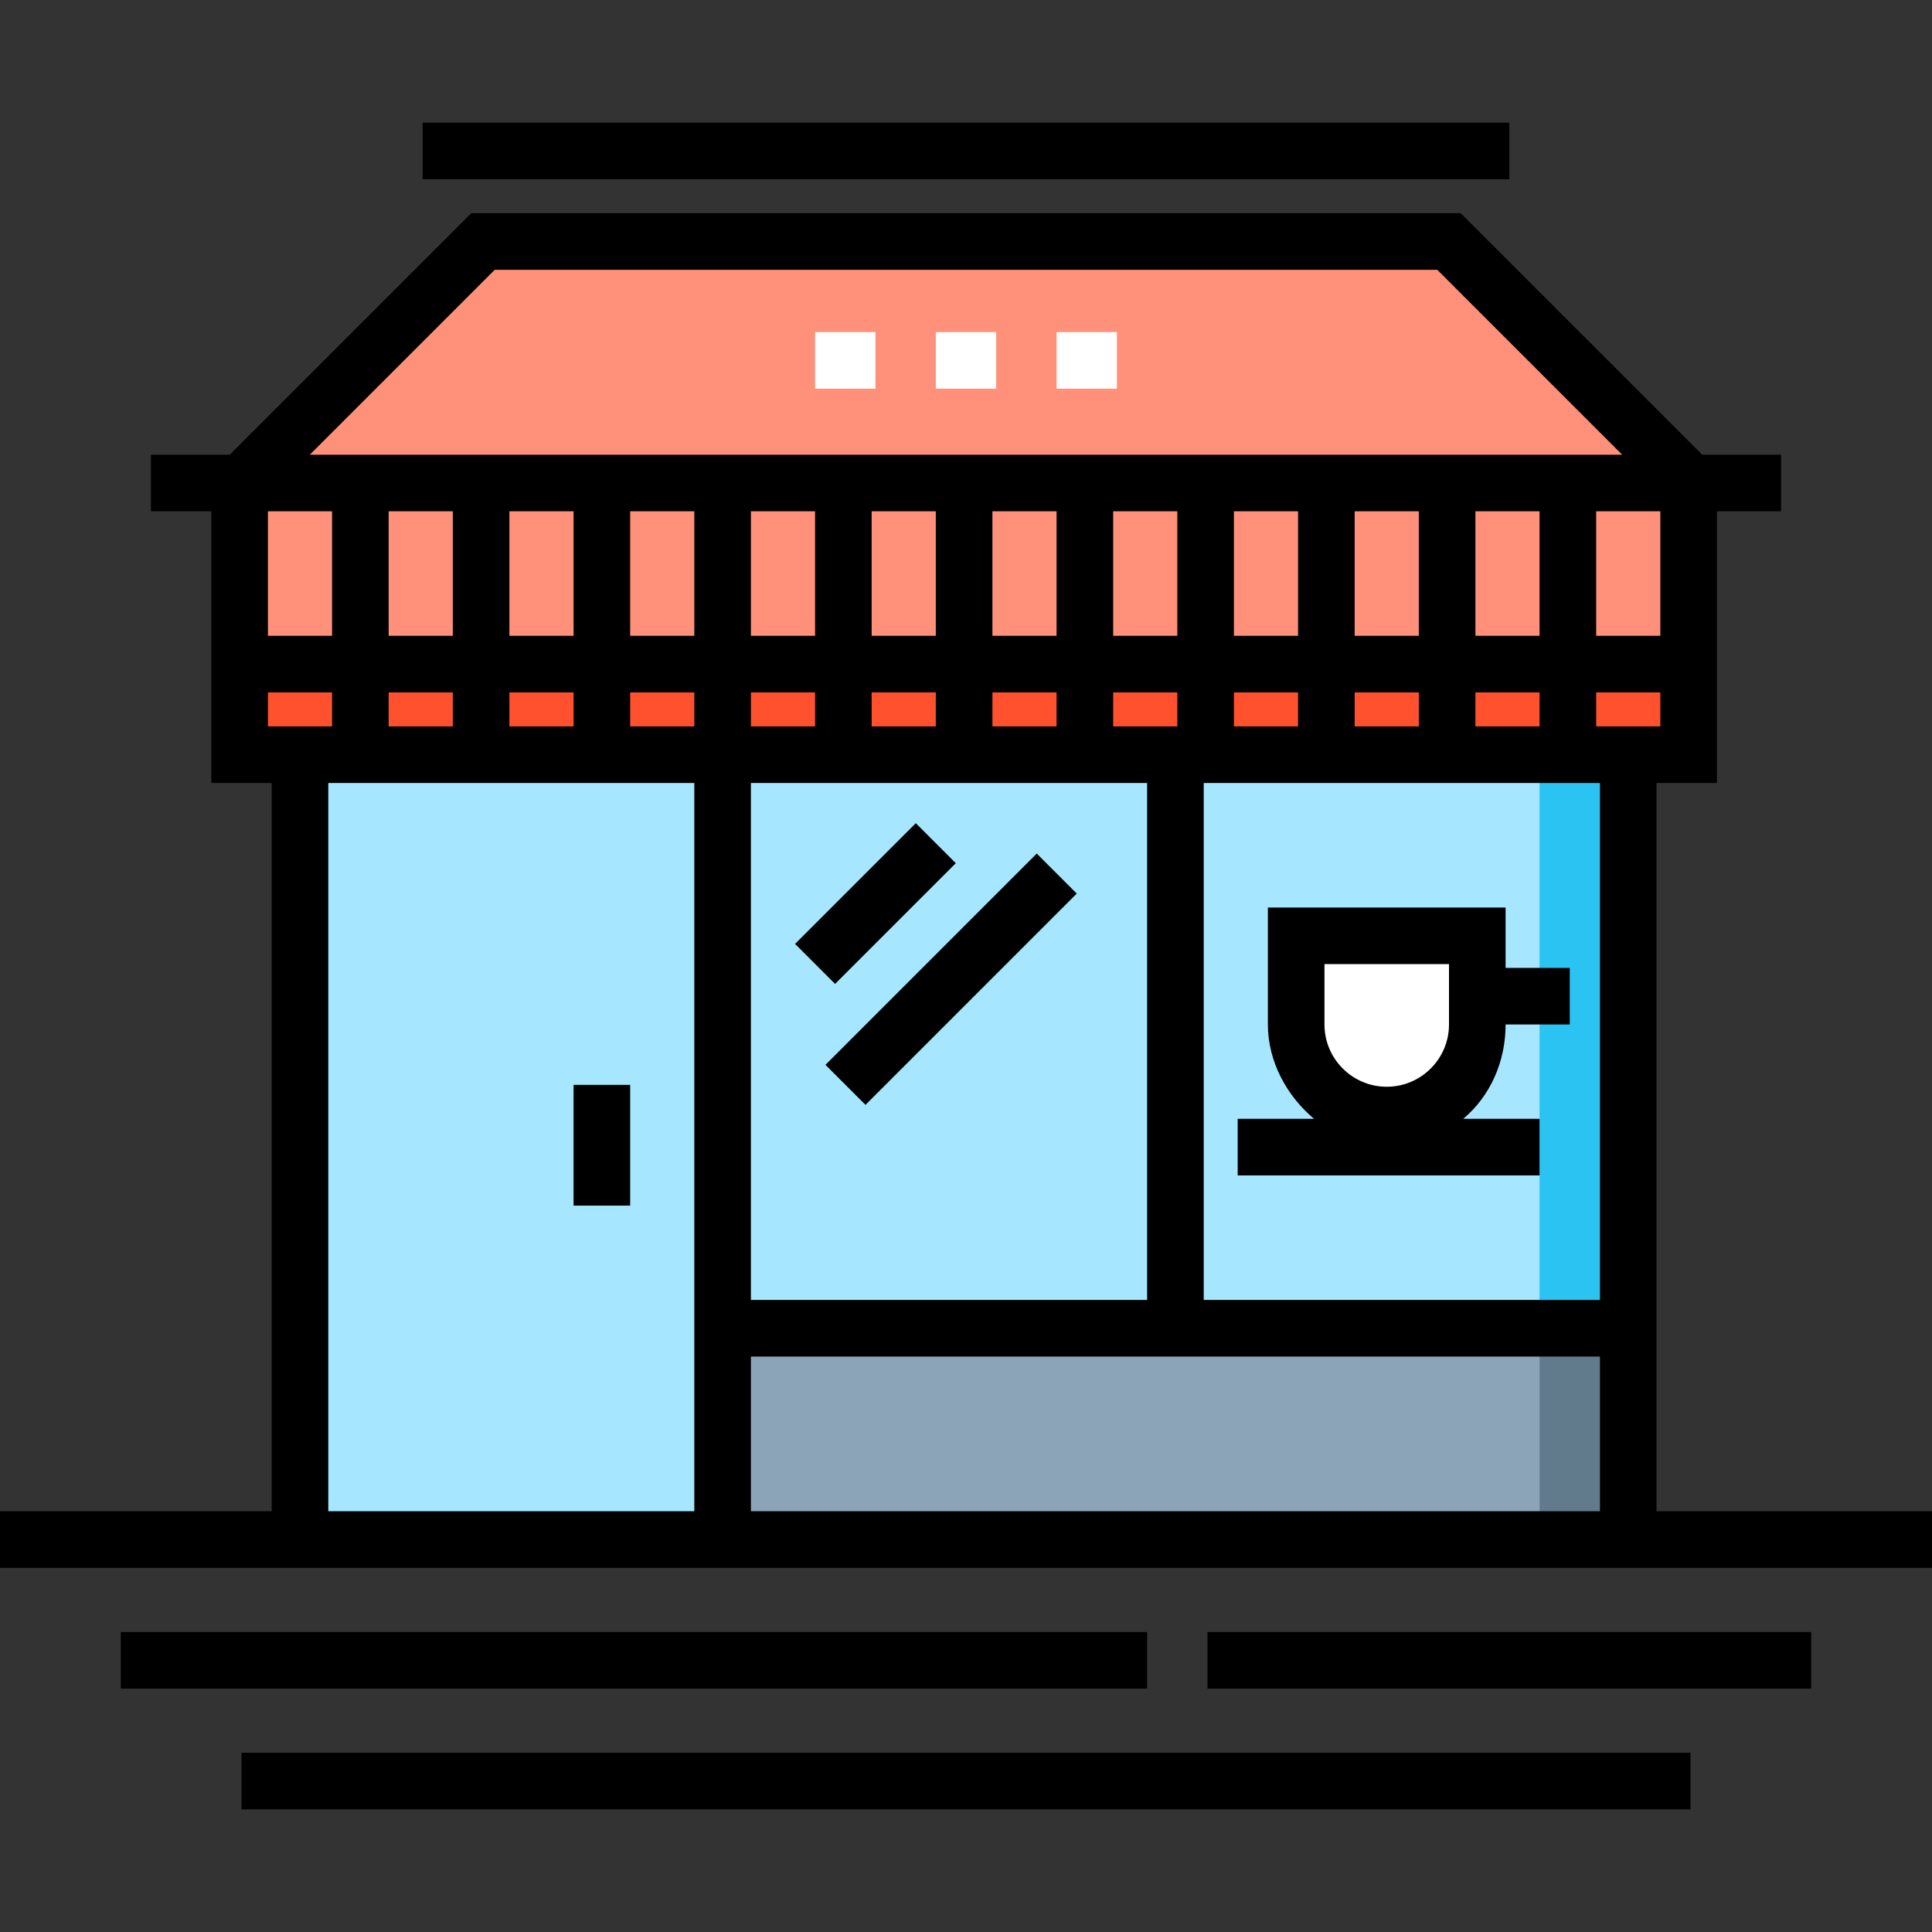 <?xml version="1.0" encoding="iso-8859-1"?>
<!-- Generator: Adobe Illustrator 19.0.0, SVG Export Plug-In . SVG Version: 6.00 Build 0)  -->
<svg xmlns="http://www.w3.org/2000/svg" xmlns:xlink="http://www.w3.org/1999/xlink" version="1.1" id="Layer_1" x="0px" y="0px" viewBox="0 0 512 512" style="enable-background:new 0 0 512 512;" xml:space="preserve" width="512" height="512">
<rect x="0" y="0" width="512" height="512" fill="#333333" stroke="none"/>
<g>
	<rect x="192" y="351.5" style="fill:#8CA4B8;" width="240" height="56"/>
	<rect x="408" y="351.5" style="fill:#627B8C;" width="24" height="56"/>
	<rect x="192" y="199.5" style="fill:#A6E7FF;" width="240" height="152"/>
	<rect x="408" y="199.5" style="fill:#2AC3F2;" width="24" height="152"/>
	<rect x="80" y="199.5" style="fill:#A6E7FF;" width="112" height="208"/>
	<polygon style="fill:#FF907A;" points="384,63.5 448,127.5 448,199.5 64,199.5 64,127.5 128,63.5  "/>
	<g>
		<g>
			<rect x="280" y="88" style="fill:#FFFFFF;" width="16" height="15"/>
		</g>
		<g>
			<rect x="248" y="88" style="fill:#FFFFFF;" width="16" height="15"/>
		</g>
		<g>
			<rect x="216" y="88" style="fill:#FFFFFF;" width="16" height="15"/>
		</g>
	</g>
	<rect x="64" y="175.5" style="fill:#FF512E;" width="384" height="24"/>
	<g>
		<path style="fill:#FFFFFF;" d="M368,295.5L368,295.5c-13.255,0-24-10.745-24-24v-24h48v24C392,284.755,381.255,295.5,368,295.5z"/>
		<g>
			<rect x="212.402" y="252" transform="matrix(-0.707 0.707 -0.707 -0.707 613.685 264.805)" width="79.196" height="15"/>
			<rect x="224.5" y="216.873" transform="matrix(0.707 0.707 -0.707 0.707 237.303 -93.901)" width="15" height="45.255"/>
			<rect x="112" y="32.5" width="288" height="15"/>
			<path d="M439,400.5v-193h16v-72h17v-15h-20.894l-64-64H124.894l-64,64H40v15h16v72h16v193H0v15h512v-15H439z M440,192.5h-17v-9     h17V192.5z M440,168.5h-17v-33h17V168.5z M131.106,71.5h249.787l49,49H82.106L131.106,71.5z M391,168.5v-33h17v33H391z      M408,183.5v9h-17v-9H408z M359,168.5v-33h17v33H359z M376,183.5v9h-17v-9H376z M327,168.5v-33h17v33H327z M344,183.5v9h-17v-9     H344z M216,183.5v9h-17v-9H216z M199,168.5v-33h17v33H199z M304,207.5v137H199v-137H304z M248,183.5v9h-17v-9H248z M231,168.5     v-33h17v33H231z M280,183.5v9h-17v-9H280z M263,168.5v-33h17v33H263z M295,192.5v-9h17v9H295z M295,168.5v-33h17v33H295z      M135,168.5v-33h17v33H135z M152,183.5v9h-17v-9H152z M103,168.5v-33h17v33H103z M120,183.5v9h-17v-9H120z M71,135.5h17v33H71     V135.5z M71,192.5v-9h17v9H71z M184,400.5H87v-193h97V400.5z M184,192.5h-17v-9h17V192.5z M184,168.5h-17v-33h17V168.5z      M424,400.5H199v-41h225V400.5z M424,344.5H319v-137h105V344.5z"/>
			<rect x="320" y="432.5" width="160" height="15"/>
			<rect x="32" y="432.5" width="272" height="15"/>
			<rect x="64" y="464.5" width="384" height="15"/>
			<rect x="152" y="287.5" width="15" height="32"/>
			<path d="M408,296.5h-20.232c7.149-6,11.232-15.113,11.232-25h17v-15h-17v-16h-63v31c0,9.887,5.083,19,12.232,25H328v15h80V296.5z      M384,271.5c0,9.098-7.402,16.5-16.5,16.5s-16.5-7.402-16.5-16.5v-16h33V271.5z"/>
		</g>
	</g>
</g>















</svg>
